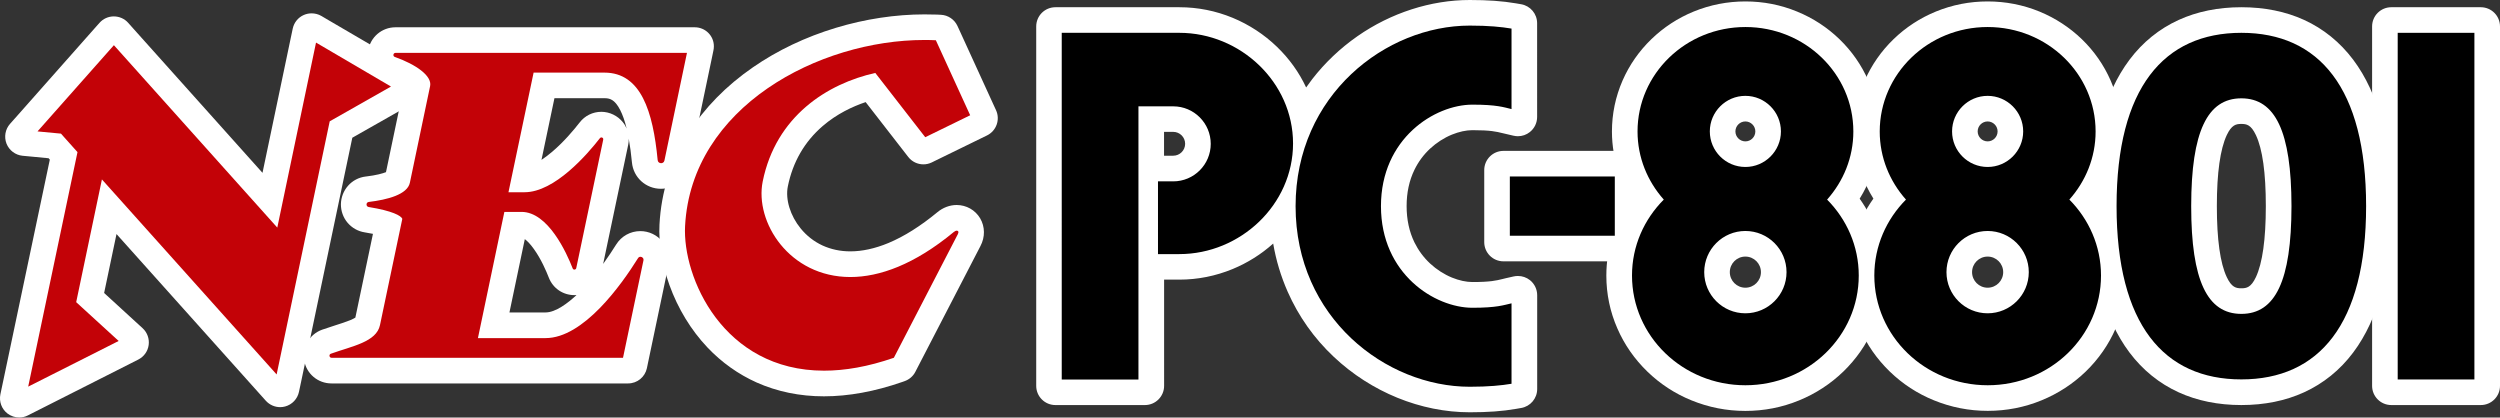 <?xml version="1.0" encoding="utf-8"?>
<!-- Generator: Adobe Illustrator 26.3.1, SVG Export Plug-In . SVG Version: 6.00 Build 0)  -->
<svg version="1.1" id="Layer_1" xmlns="http://www.w3.org/2000/svg" xmlns:xlink="http://www.w3.org/1999/xlink" x="0px" y="0px"
	 viewBox="0 0 3839 641.2" style="enable-background:new 0 0 3839 641.2;" xml:space="preserve">
<rect x="0" y="0" width="3839" height="641.2" fill="#333333" stroke="none"/>
<style type="text/css">
	.st0{fill:#FFFFFF;}
	.st1{fill:#C30207;}
</style>
<g>
	<g>
		<g>
			<path class="st0" d="M2308.8,386.6c-8.2,0-14.8-6.6-14.8-14.8V261.2c0-8.2,6.6-14.8,14.8-14.8h180.7c8.2,0,14.8,6.6,14.8,14.8
				v110.6c0,8.2-6.6,14.8-14.8,14.8H2308.8z"/>
			<path class="st0" d="M2489.5,261.2v9.8v91v9.8h-9.8h-161.2h-9.8V362v-91v-9.8h9.8h161.2H2489.5 M2489.5,231.7h-9.8h-161.2h-9.8
				c-16.3,0-29.5,13.2-29.5,29.5v9.8v91v9.8c0,16.3,13.2,29.5,29.5,29.5h9.8h161.2h9.8c16.3,0,29.5-13.2,29.5-29.5V362v-91v-9.8
				C2519,244.9,2505.8,231.7,2489.5,231.7L2489.5,231.7z"/>
		</g>
		<g>
			<path class="st0" d="M3052.3,616.1c-26.7,0-52.7-5.1-77.1-15.1c-23.6-9.7-44.9-23.5-63.1-41.2c-18.3-17.7-32.7-38.4-42.7-61.4
				c-10.4-23.9-15.7-49.3-15.7-75.4c0-42.7,14.6-83.9,41.2-117.6c-21.3-30.5-32.9-66.9-32.9-103.7c0-25,5.1-49.4,15.1-72.2
				c9.6-22,23.4-41.8,40.9-58.8c17.5-16.9,37.8-30.2,60.4-39.5c23.4-9.6,48.2-14.4,73.8-14.4c25.6,0,50.4,4.9,73.8,14.4
				c22.6,9.3,43,22.5,60.5,39.5c17.5,17,31.3,36.7,40.9,58.8c10,22.9,15.1,47.2,15.1,72.2c0,36.8-11.6,73.2-32.9,103.7
				c26.7,33.6,41.2,74.9,41.2,117.6c0,26.2-5.3,51.6-15.7,75.4c-10,23-24.4,43.7-42.7,61.4c-18.2,17.7-39.4,31.5-63.1,41.2
				C3105,611.1,3079,616.1,3052.3,616.1z M3052.2,379.2c-21.3,0-38.7,17.3-38.7,38.7c0,21.3,17.3,38.7,38.7,38.7
				c21.3,0,38.7-17.3,38.7-38.7C3090.9,396.6,3073.5,379.2,3052.2,379.2z M3052.2,171.8c-16.6,0-30,13.5-30,30c0,16.6,13.5,30,30,30
				c16.6,0,30-13.5,30-30C3082.3,185.3,3068.8,171.8,3052.2,171.8z"/>
			<path class="st0" d="M3052.2,31.7c23.7,0,46.6,4.5,68.2,13.3c20.9,8.6,39.7,20.8,55.8,36.4c16.1,15.6,28.8,33.8,37.7,54.1
				c9.2,21,13.8,43.3,13.8,66.3c0,37.8-13.1,74.4-37,104.2c29.3,32.5,45.3,73.7,45.3,117c0,24.1-4.9,47.5-14.5,69.5
				c-9.3,21.2-22.5,40.3-39.4,56.7c-16.9,16.3-36.5,29.2-58.4,38.1c-22.6,9.3-46.7,14-71.5,14c-24.8,0-48.8-4.7-71.5-14
				c-21.9-9-41.5-21.8-58.4-38.1c-16.9-16.4-30.2-35.4-39.5-56.7c-9.6-22-14.5-45.4-14.5-69.5c0-43.3,16-84.5,45.3-117
				c-23.9-29.8-37-66.5-37-104.2c0-23,4.7-45.3,13.8-66.3c8.9-20.3,21.5-38.5,37.7-54.1c16.1-15.6,34.9-27.8,55.8-36.4
				C3005.6,36.2,3028.6,31.7,3052.2,31.7 M3052.2,246.7c24.7,0,44.8-20.1,44.8-44.8c0-24.7-20.1-44.8-44.8-44.8
				c-24.7,0-44.8,20.1-44.8,44.8C3007.4,226.6,3027.5,246.7,3052.2,246.7 M3052.2,471.3c29.5,0,53.4-24,53.4-53.4
				s-24-53.4-53.4-53.4c-29.5,0-53.4,24-53.4,53.4S3022.8,471.3,3052.2,471.3 M3052.2,2.2c-27.5,0-54.2,5.2-79.4,15.5
				c-24.4,10-46.3,24.3-65.1,42.5c-18.9,18.3-33.8,39.7-44.2,63.5c-10.8,24.8-16.3,51.1-16.3,78.2c0,22.1,3.8,44,11.2,65
				c4.7,13.4,10.9,26.1,18.4,38.1c-24.6,34.5-37.9,75.7-37.9,118.1c0,28.2,5.7,55.6,17,81.3c10.8,24.8,26.3,47,46,66.1
				c19.6,19,42.4,33.9,67.8,44.2c26.2,10.7,54,16.2,82.7,16.2s56.5-5.4,82.7-16.2c25.4-10.4,48.2-25.3,67.8-44.2
				c19.7-19.1,35.1-41.3,45.9-66.1c11.2-25.8,16.9-53.1,16.9-81.3c0-42.4-13.3-83.6-37.9-118.1c7.5-12,13.6-24.8,18.4-38.1
				c7.4-21,11.2-42.8,11.2-65c0-27.1-5.5-53.4-16.3-78.2c-10.4-23.8-25.3-45.2-44.2-63.5C3178,42,3156,27.7,3131.7,17.7
				C3106.5,7.4,3079.7,2.2,3052.2,2.2L3052.2,2.2z M3052.2,217.1c-8.4,0-15.3-6.9-15.3-15.3c0-8.4,6.9-15.3,15.3-15.3
				s15.3,6.9,15.3,15.3C3067.5,210.3,3060.6,217.1,3052.2,217.1L3052.2,217.1z M3052.2,441.8c-13.2,0-23.9-10.7-23.9-23.9
				c0-13.2,10.7-23.9,23.9-23.9c13.2,0,23.9,10.7,23.9,23.9C3076.1,431.1,3065.4,441.8,3052.2,441.8L3052.2,441.8z"/>
		</g>
		<g>
			<path class="st0" d="M2680.2,616.1c-26.7,0-52.7-5.1-77.1-15.1c-23.6-9.7-44.9-23.5-63.1-41.2c-18.3-17.7-32.7-38.4-42.7-61.4
				c-10.4-23.9-15.7-49.3-15.7-75.4c0-42.6,14.6-84,41.4-117.6c-21.3-30.5-32.9-66.9-32.9-103.6c0-25,5.1-49.4,15.1-72.2
				c9.6-22,23.4-41.8,40.9-58.8c17.5-16.9,37.8-30.2,60.4-39.5c23.4-9.6,48.2-14.4,73.8-14.4c25.6,0,50.4,4.9,73.8,14.4
				c22.6,9.3,43,22.5,60.4,39.5c17.5,17,31.3,36.7,40.9,58.8c10,22.9,15.1,47.2,15.1,72.2c0,36.8-11.6,73.2-32.9,103.7
				c26.7,33.6,41.2,74.9,41.2,117.6c0,26.2-5.3,51.5-15.7,75.4c-10.1,23-24.4,43.7-42.7,61.4c-18.2,17.7-39.5,31.5-63.1,41.2
				C2732.8,611.1,2706.9,616.1,2680.2,616.1z M2680.2,379.2c-21.3,0-38.7,17.3-38.7,38.7c0,21.3,17.3,38.7,38.7,38.7
				c21.3,0,38.7-17.3,38.7-38.7C2718.9,396.6,2701.5,379.2,2680.2,379.2z M2680.2,171.8c-16.6,0-30,13.5-30,30c0,16.6,13.5,30,30,30
				c16.6,0,30-13.5,30-30C2710.2,185.3,2696.8,171.8,2680.2,171.8z"/>
			<path class="st0" d="M2680.3,31.7c23.6,0,46.6,4.5,68.2,13.3c20.9,8.6,39.6,20.8,55.8,36.4c16.1,15.6,28.8,33.8,37.7,54.1
				c9.2,21,13.8,43.3,13.8,66.3c0,37.8-13.1,74.4-37,104.2c29.3,32.5,45.3,73.7,45.3,117c0,24.1-4.9,47.5-14.5,69.5
				c-9.3,21.2-22.6,40.3-39.5,56.7c-16.9,16.3-36.5,29.2-58.4,38.1c-22.6,9.3-46.7,14-71.4,14c-24.8,0-48.8-4.7-71.5-14
				c-21.9-9-41.5-21.8-58.4-38.1c-16.9-16.4-30.2-35.4-39.5-56.7c-9.6-22-14.5-45.4-14.5-69.5c0-43.3,16.1-84.5,45.5-117
				c-23.9-29.8-37-66.5-37-104.2c0-23,4.7-45.3,13.8-66.3c8.9-20.3,21.5-38.5,37.7-54.1c16.1-15.6,34.9-27.8,55.8-36.4
				C2633.7,36.2,2656.7,31.7,2680.3,31.7 M2680.2,246.7c24.7,0,44.8-20.1,44.8-44.8c0-24.7-20.1-44.8-44.8-44.8
				c-24.7,0-44.8,20.1-44.8,44.8C2635.4,226.6,2655.5,246.7,2680.2,246.7 M2680.2,471.3c29.5,0,53.4-24,53.4-53.4
				s-24-53.4-53.4-53.4c-29.5,0-53.4,24-53.4,53.4S2650.7,471.3,2680.2,471.3 M2680.3,2.2c-27.5,0-54.2,5.2-79.4,15.5
				c-24.4,10-46.3,24.3-65.1,42.5c-18.9,18.3-33.8,39.7-44.2,63.5c-10.8,24.8-16.3,51.1-16.3,78.2c0,22.1,3.8,44,11.2,65
				c4.7,13.3,10.9,26.1,18.3,38.1c-24.7,34.6-38.1,75.7-38.1,118.2c0,28.2,5.7,55.6,17,81.3c10.8,24.8,26.3,47,46,66.1
				c19.6,19,42.4,33.9,67.8,44.2c26.2,10.7,54,16.2,82.7,16.2c28.6,0,56.4-5.4,82.6-16.2c25.4-10.4,48.2-25.3,67.8-44.2
				c19.7-19.1,35.2-41.3,46-66.1c11.3-25.8,17-53.1,17-81.3c0-42.4-13.3-83.6-37.9-118.1c7.5-12,13.6-24.8,18.4-38.1
				c7.4-21,11.2-42.8,11.2-65c0-27.1-5.5-53.4-16.3-78.2c-10.4-23.8-25.3-45.2-44.2-63.5c-18.8-18.2-40.7-32.5-65.1-42.5
				C2734.5,7.4,2707.8,2.2,2680.3,2.2L2680.3,2.2z M2680.2,217.1c-8.4,0-15.3-6.9-15.3-15.3c0-8.4,6.9-15.3,15.3-15.3
				s15.3,6.9,15.3,15.3C2695.5,210.3,2688.6,217.1,2680.2,217.1L2680.2,217.1z M2680.2,441.8c-13.2,0-23.9-10.7-23.9-23.9
				c0-13.2,10.7-23.9,23.9-23.9s23.9,10.7,23.9,23.9C2704.1,431.1,2693.4,441.8,2680.2,441.8L2680.2,441.8z"/>
		</g>
		<g>
			<path class="st0" d="M3441.8,607.2c-33.4,0-63.8-6.1-90.3-18.3c-27.5-12.6-50.9-31.5-69.7-56.5c-37.3-49.4-56.2-122.1-56.2-216
				c0-93.9,18.9-166.5,56.2-216c18.8-24.9,42.2-43.9,69.7-56.5c26.5-12.1,56.9-18.3,90.3-18.3c33.4,0,63.8,6.1,90.3,18.3
				c27.5,12.6,50.9,31.5,69.7,56.5c37.3,49.4,56.2,122.1,56.2,216c0,93.9-18.9,166.6-56.2,216c-18.8,24.9-42.2,43.9-69.7,56.5
				C3505.5,601.1,3475.2,607.2,3441.8,607.2z M3441.8,175.6c-16.9,0-27.2,7.4-35.8,25.6c-11.2,23.7-16.6,61.3-16.6,115v0.6
				c0,53.7,5.5,91.3,16.6,115c8.6,18.2,19,25.7,35.8,25.7c16.9,0,27.2-7.4,35.8-25.6c11.2-23.7,16.6-61.3,16.6-115v-0.6
				c0-53.7-5.5-91.3-16.6-115C3469,183.1,3458.6,175.6,3441.8,175.6z"/>
			<path class="st0" d="M3441.8,40.6c31.3,0,59.6,5.7,84.2,16.9c25.2,11.5,46.7,29,64,51.9c35.3,46.8,53.2,116.5,53.2,207.1
				c0,90.6-17.9,160.3-53.2,207.1c-17.3,22.9-38.8,40.4-64,51.9c-24.6,11.2-52.9,16.9-84.2,16.9s-59.6-5.7-84.2-16.9
				c-25.2-11.5-46.7-29-64-51.9c-35.3-46.8-53.2-116.5-53.2-207.1c0-90.6,17.9-160.2,53.2-207.1c17.3-22.9,38.8-40.4,64-51.9
				C3382.2,46.3,3410.5,40.6,3441.8,40.6 M3441.8,472.2c22.6,0,38.2-10.8,49.2-34.1c12.1-25.7,18-65.4,18-121.3v-0.3v-0.3
				c0-55.9-6-95.5-18.1-121.2c-11-23.3-26.6-34.1-49.2-34.1c-22.6,0-38.2,10.8-49.2,34.1c-12.1,25.7-18,65.4-18,121.3v0.3v0.3
				c0,55.9,6,95.5,18.1,121.2C3403.5,461.4,3419.2,472.2,3441.8,472.2 M3441.8,11.1c-35.5,0-68,6.6-96.4,19.6
				c-29.7,13.6-55.1,34.1-75.3,61c-39.2,52.1-59.1,127.7-59.1,224.8c0,97.2,19.9,172.8,59.1,224.9c20.3,26.9,45.6,47.4,75.3,61
				c28.4,13,60.9,19.6,96.4,19.6s68-6.6,96.4-19.6c29.7-13.6,55.1-34.1,75.3-61c39.2-52.1,59.1-127.7,59.1-224.9
				s-19.9-172.8-59.1-224.9c-20.3-26.9-45.6-47.4-75.3-61C3509.7,17.6,3477.3,11.1,3441.8,11.1L3441.8,11.1z M3441.8,442.7
				c-8.1,0-14.9-1.3-22.4-17.2c-10.1-21.4-15.2-58-15.2-108.7v-0.3v-0.3c0-50.7,5.2-87.3,15.2-108.7c7.5-15.9,14.3-17.2,22.4-17.2
				c8.1,0,14.9,1.3,22.4,17.2c10.1,21.4,15.2,58,15.2,108.7v0.3v0.3c0,50.7-5.2,87.3-15.2,108.7
				C3456.7,441.4,3449.9,442.7,3441.8,442.7L3441.8,442.7z"/>
		</g>
		<g>
			<path class="st0" d="M2257,618.3c-134.1,0-278.3-105.1-291.1-276.8c-4.8,5.8-9.9,11.3-15.4,16.6c-18.4,17.7-39.7,31.6-63.3,41.4
				c-24.4,10.1-50.1,15.2-76.3,15.2h-38.2v177.8c0,8.2-6.6,14.8-14.8,14.8h-137.4c-8.2,0-14.8-6.6-14.8-14.8V40.6
				c0-8.2,6.6-14.8,14.8-14.8H1811c26.2,0,51.9,5.1,76.3,15.2c23.6,9.8,44.9,23.7,63.3,41.4c18.6,17.9,33.2,38.6,43.4,61.7
				c3.4,7.6,6.2,15.3,8.6,23.2c21.8-39.4,52.5-73.3,90.4-99.6c49.1-34.1,107.4-52.9,164.1-52.9c26.8,0,48.5,1.6,68.2,4.9l8.1,1.4
				c7.1,1.2,12.3,7.4,12.3,14.6v144.2c0,4.5-2.1,8.8-5.6,11.6c-2.6,2.1-5.9,3.2-9.2,3.2c-1.1,0-2.3-0.1-3.4-0.4l-12-2.8
				c-1.6-0.4-3.3-0.8-4.8-1.2c-9.3-2.4-19.8-5-49.6-5c-11.6,0-24.4,2.7-37,7.9c-13.8,5.6-27,14.1-38.1,24.4
				c-18.6,17.3-40.7,48.5-40.7,99c0,50.5,22.2,81.7,40.7,99.1c11.1,10.3,24.3,18.8,38.1,24.5c12.6,5.2,25.4,7.9,37,7.9
				c29.3,0,39.4-2.5,49.1-4.9c1.8-0.4,3.6-0.9,5.5-1.3l12-2.7c1.1-0.2,2.2-0.4,3.3-0.4c3.3,0,6.6,1.1,9.2,3.2
				c3.5,2.8,5.6,7.1,5.6,11.5v144c0,7.2-5.2,13.3-12.3,14.6l-8.1,1.4C2305.5,616.7,2283.8,618.3,2257,618.3z M1801.6,253.9
				c18.2,0,33.1-14.8,33.1-33.1s-14.8-33.1-33.1-33.1h-28.9v66.2H1801.6z"/>
			<path class="st0" d="M2257,29.5c25.9,0,46.8,1.5,65.7,4.7l8.1,1.4v8.3v123.6v12.4l-12-2.8c-1.6-0.4-3.2-0.8-4.7-1.2
				c-10.1-2.5-21.5-5.4-53.1-5.4c-13.5,0-28.2,3.1-42.6,9c-15.5,6.3-30.2,15.8-42.6,27.3c-20.7,19.3-45.4,54-45.4,109.8
				c0,55.8,24.7,90.6,45.4,109.9c12.4,11.5,27.1,21,42.6,27.3c14.4,5.9,29.1,9,42.6,9c31.1,0,42.6-2.8,52.7-5.3
				c1.7-0.4,3.4-0.9,5.2-1.3l12-2.7v12.3v123.5v8.3l-8.1,1.4c-18.9,3.2-39.8,4.7-65.7,4.7c-133.4,0-277.3-109.7-277.3-287
				c0-9.3,0.4-18.4,1.2-27.3c-0.2,0.4-0.3,0.7-0.5,1.1c-9.5,21.3-23,40.5-40.2,57.1c-17.1,16.4-36.8,29.3-58.7,38.4
				c-22.6,9.3-46.4,14.1-70.6,14.1h-32.7h-9.8v-9.8V278.5v-9.8h9.8h23.4c26.4,0,47.8-21.5,47.8-47.8S1828,173,1801.6,173H1758v409.7
				v9.8h-9.8h-117.8h-9.8v-9.8V50.4v-9.8h9.8h117.8h62.8c24.3,0,48,4.7,70.6,14.1c21.9,9.1,41.6,22,58.7,38.4
				c17.2,16.5,30.7,35.7,40.2,57.1c9.8,22.1,14.9,45.6,14.9,69.7C2036.1,100.2,2150,29.5,2257,29.5 M2257,0
				c-59.7,0-121,19.7-172.5,55.6c-26.5,18.5-49.9,40.7-69.5,66c-3.2,4.2-6.3,8.4-9.3,12.7c-10.9-23.3-26-44.3-44.9-62.5
				c-19.7-19-42.6-33.9-67.8-44.4c-26.2-10.8-53.7-16.3-81.9-16.3h-62.8h-117.8h-9.8c-16.3,0-29.5,13.2-29.5,29.5v9.8v532.3v9.8
				c0,16.3,13.2,29.5,29.5,29.5h9.8h117.8h9.8c16.3,0,29.5-13.2,29.5-29.5v-9.8V429.4h23.4c28.2,0,55.7-5.5,81.9-16.3
				c22.9-9.5,43.8-22.6,62.2-39.1c4.4,25.8,11.9,50.5,22.3,74.1c16.7,37.8,40.5,71.4,70.8,99.9c57.4,54.1,133.5,85.1,208.9,85.1
				c27.6,0,50.1-1.6,70.7-5.2l8.1-1.4c14.2-2.4,24.6-14.7,24.6-29.1v-8.3V465.6v-12.3c0-9-4.1-17.5-11.1-23.1
				c-5.3-4.2-11.8-6.4-18.4-6.4c-2.2,0-4.4,0.2-6.6,0.7l-12,2.7c-2,0.5-4,1-5.7,1.4c-8.9,2.2-18.1,4.5-45.6,4.5
				c-9.7,0-20.5-2.4-31.4-6.8c-12.2-5-23.8-12.5-33.6-21.6c-10-9.3-18.1-20.3-24.1-32.5c-8-16.4-12-35.1-12-55.7
				c0-20.6,4-39.3,12-55.7c5.9-12.2,14-23.2,24-32.5c9.8-9.1,21.4-16.6,33.6-21.6c10.9-4.4,21.8-6.8,31.4-6.8
				c27.9,0,37.1,2.3,45.9,4.5l0.1,0c1.5,0.4,3.3,0.8,5.1,1.2l12,2.8c2.2,0.5,4.5,0.8,6.8,0.8c6.6,0,13.1-2.2,18.3-6.4
				c7.1-5.6,11.2-14.1,11.2-23.2v-12.4V43.9v-8.3c0-14.4-10.4-26.7-24.6-29.1l-8.1-1.4C2307.1,1.6,2284.7,0,2257,0L2257,0z
				 M1787.5,202.5h14.1c10.1,0,18.3,8.2,18.3,18.3s-8.2,18.3-18.3,18.3h-14.1V202.5L1787.5,202.5z"/>
		</g>
		<g>
			<path class="st0" d="M3672.1,607.2c-8.2,0-14.8-6.6-14.8-14.8V40.6c0-8.2,6.6-14.8,14.8-14.8h137.4c8.2,0,14.8,6.6,14.8,14.8
				v551.9c0,8.2-6.6,14.8-14.8,14.8H3672.1z"/>
			<path class="st0" d="M3809.5,40.6v9.8v532.3v9.8h-9.8h-117.8h-9.8v-9.8V50.4v-9.8h9.8h117.8H3809.5 M3809.5,11.1h-9.8h-117.8
				h-9.8c-16.3,0-29.5,13.2-29.5,29.5v9.8v532.3v9.8c0,16.3,13.2,29.5,29.5,29.5h9.8h117.8h9.8c16.3,0,29.5-13.2,29.5-29.5v-9.8
				V50.4v-9.8C3839,24.3,3825.8,11.1,3809.5,11.1L3809.5,11.1z"/>
		</g>
		<g>
			<path class="st0" d="M29.5,626.4c-3.2,0-6.4-1-9-3.1c-4.5-3.5-6.6-9.2-5.5-14.8l77.4-367.8l-10.7-12l-45.6-4.3
				c-5.5-0.5-10.3-4.1-12.3-9.3c-2-5.2-1-11,2.7-15.2L163.8,44.9c2.8-3.2,6.8-5,11-5c0,0,0,0,0,0c4.2,0,8.2,1.8,11,4.9L411.7,297
				L464,47c1-4.7,4.1-8.6,8.5-10.5c1.9-0.8,3.9-1.3,6-1.3c2.6,0,5.2,0.7,7.5,2l141.4,83c4.6,2.7,7.3,7.6,7.3,12.8
				c0,5.3-2.9,10.1-7.5,12.7L528,202.2l-83.2,396.7c-1.1,5.4-5.3,9.8-10.6,11.2c-1.3,0.3-2.5,0.5-3.8,0.5c-4.1,0-8.2-1.7-11-4.9
				L170.6,328l-26.7,127.3l65.3,59.7c3.6,3.3,5.3,8.1,4.7,12.9c-0.7,4.8-3.6,9-8,11.2L36.2,624.8C34.1,625.9,31.8,626.4,29.5,626.4z
				"/>
			<path class="st0" d="M478.5,50l11.7,6.9l115.1,67.5l14.6,8.6l-14.7,8.4l-90.3,51.2l-80.6,384.3l-4,18.9l-12.9-14.4l-255.3-285
				l-34.4,164.1l61,55.8l10.5,9.6l-12.6,6.4L47.7,602.5l-18.2,9.2l4.2-19.9l74.7-355.2l-19.6-21.8l-32.2-3.1l-19.2-1.8l12.8-14.4
				L167.6,62.9l7.3-8.2l7.3,8.2l238,265.7l55.5-265.2L478.5,50 M478.5,20.5c-4.1,0-8.1,0.8-12,2.5c-8.7,3.8-15,11.6-17,21l-2.8,13.3
				l-43.6,208.1l-199-222.2l-7.3-8.2c-5.6-6.3-13.6-9.8-22-9.8c0,0-0.1,0-0.1,0c-8.4,0-16.4,3.6-22,10l-7.3,8.2L28.2,175.8
				l-12.8,14.4C8,198.5,6,210.3,10,220.6c4.1,10.3,13.6,17.5,24.7,18.6l19.2,1.8l20.7,2l1.9,2.1L4.8,585.6l-4.2,19.9
				c-2.3,11.1,1.9,22.6,10.9,29.5c5.3,4,11.6,6.1,18,6.1c4.5,0,9.1-1,13.3-3.2l18.2-9.2l138.8-70.2l12.6-6.4
				c8.7-4.4,14.6-12.7,15.9-22.3c1.3-9.6-2.2-19.3-9.3-25.8l-10.5-9.6l-48.6-44.5l19-90.5l216.4,241.6l12.9,14.4
				c5.7,6.3,13.7,9.8,22,9.8c2.5,0,5.1-0.3,7.6-1c10.8-2.9,19-11.6,21.3-22.5l4-18.9l77.9-371.3l78.7-44.7l14.7-8.4
				c9.2-5.2,14.9-14.9,15-25.5c0.1-10.6-5.5-20.3-14.6-25.7l-14.6-8.6L505.2,31.4l-11.7-6.9C488.8,21.8,483.7,20.5,478.5,20.5
				L478.5,20.5z"/>
		</g>
		<g>
			<path class="st0" d="M509.1,574c-13.5,0-25-9.7-27.3-23.1c-2.3-13.3,5.3-26.2,17.9-30.8c6.6-2.4,13.3-4.5,19.7-6.6
				c11.6-3.7,22.5-7.2,30.5-11.3c5.6-2.9,9.1-5.9,9.6-8.1l30.6-145.9c-5.8-1.8-14.6-4-27.8-6.1c-14.1-2.2-24.2-14.2-24-28.5
				c0.2-14.4,10.6-26.1,24.9-27.9c0,0,0.1,0,0.2,0c14.7-1.8,26.4-4.3,34.7-7.6c4.3-1.7,6.7-3.2,7.7-4.1l29.9-142.8
				c-3.7-3.9-14.6-12.5-37.6-20.6c-12.7-4.4-20.3-17.3-18.1-30.6c2.2-13.5,13.8-23.2,27.4-23.2h459.6c4.4,0,8.7,2,11.5,5.5
				c2.8,3.5,3.9,8,3,12.3c0,0-37.1,177.2-37.2,177.3c-3,13.8-15,23.4-29.1,23.4c-15.5,0-28.3-11.6-29.8-27
				c-3.8-39.4-10.3-67.5-19.9-86.1c-11.8-22.9-25.5-26-37.4-26h-88.7l-28.1,134.1c12.9-2.1,28.9-11,46.5-26
				c18.4-15.7,34.1-34.2,44.1-47c5.2-6.7,13.1-10.6,21.7-10.6c8.3,0,16.3,3.9,21.5,10.3c5.1,6.4,7.1,14.8,5.3,22.9l-41.4,197.1
				c-2.7,12.8-13.8,21.7-26.9,21.7c-11.4,0-21.5-6.9-25.5-17.5c-4-10.4-12.6-30.2-24.6-47c-11.1-15.5-22.1-24.1-31-24.1h-6.5
				l-30.3,144.7h73.6c18.2,0,40.9-13.3,65.6-38.4c23.3-23.8,43.1-52.7,55.6-72.7c5.3-8.6,14.5-13.7,24.6-13.7
				c8.7,0,17.1,4,22.6,10.7c5.5,6.7,7.7,15.5,6,24.1c0,0-33.1,157.7-33.1,157.7c-1.4,6.8-7.5,11.7-14.5,11.7H509.1z"/>
			<path class="st0" d="M1066.9,71.4L1066.9,71.4 M1066.9,71.4l-2.5,11.8l-34.6,165.3l0,0l0,0c-1.5,7-7.6,11.9-14.7,11.9
				c-8,0-14.3-5.7-15.1-13.7c-4-41.3-11-71.2-21.4-91.5c-11.9-23.2-28-34-50.5-34H827.4l-34.4,164.1h12.6c17.6,0,38.4-10.1,61.8-30
				c19.4-16.5,35.8-35.8,46.2-49.2c2.4-3.1,6.1-5,10-5c3.8,0,7.6,1.8,10,4.8c2.4,3,3.3,6.8,2.4,10.6l-41.4,197.2
				c-1.3,5.9-6.4,10-12.4,10c-5.3,0-9.9-3.2-11.7-8.1c-4.3-11-13.4-32.2-26.4-50.3c-14.4-20.1-28.8-30.2-43-30.2h-0.2h-18.3
				L746,509.4h91.8c22.6,0,48.2-14.4,76.1-42.9c24.3-24.7,44.7-54.6,57.6-75.2c2.6-4.2,7.1-6.8,12.1-6.8c4.3,0,8.5,2,11.2,5.3
				c2.7,3.3,3.8,7.6,2.9,11.9l0,0.1l0,0.1l-31.4,149.6l-1.6,7.8h-7.9h-1.6h-70.6H727.6H611.3H573h-63.9c-6.3,0-11.7-4.5-12.8-10.8
				c-1.1-6.2,2.4-12.2,8.4-14.4c6.4-2.3,12.9-4.4,19.2-6.4c24.1-7.7,46.8-14.9,50.1-30.4l33.2-158c-4.1-2.4-15.3-7.3-42.4-11.6
				c-6.8-1.1-11.7-6.8-11.6-13.8c0.1-6.9,5.1-12.6,12-13.4l0,0l0,0c16-1.9,28.8-4.8,38.3-8.6c6.8-2.7,15.1-7.2,16.4-13.2l31.1-148.5
				c1.3-6.4-14.6-21.6-48-33.5c-6-2.1-9.5-8.1-8.5-14.3c1.1-6.3,6.4-10.9,12.8-10.9h63.9h3.3h343.6h36.7H1066.9 M1066.9,41.9
				L1066.9,41.9h-12.1h-36.7H674.5h-3.3h-63.9c-20.9,0-38.5,15-41.9,35.6c-3.4,20.4,8.3,40.1,27.8,47c12.6,4.5,21.1,9.1,26.2,12.5
				l-26.7,127.4c0,0-0.1,0-0.1,0c-4.9,1.9-14.3,4.7-31,6.7c-0.1,0-0.2,0-0.3,0c0,0,0,0,0,0c-10.4,1.3-19.9,6.3-26.8,14.1
				c-6.9,7.8-10.8,17.8-11,28.3c-0.1,10.4,3.5,20.6,10.2,28.5c6.7,7.9,16,13.2,26.3,14.8c4.9,0.8,9.1,1.6,12.7,2.3l-27,128.6
				c-1.3,0.9-3.8,2.2-8,4c-6.5,2.7-14.5,5.2-22.9,7.9c-6.5,2.1-13.3,4.3-20.2,6.7l0,0c-19.4,7-31,26.8-27.5,47.2
				c3.5,20.5,21.1,35.3,41.9,35.3H573h38.4h116.2h156.8h70.6h1.6h7.9c14,0,26-9.8,28.9-23.5l1.6-7.8l31.4-149.6c0,0,0-0.1,0-0.1
				l0-0.1c0,0,0-0.1,0-0.1l0-0.1c0-0.1,0-0.1,0-0.2c2.5-13-0.8-26.2-9.1-36.3c-8.4-10.2-20.8-16.1-34-16.1
				c-15.2,0-29.1,7.7-37.2,20.7c-5.4,8.6-12.1,18.9-19.9,29.7l38.4-182.7c0.7-3.2,1-6.4,0.9-9.6c2,10.8,3.6,23,4.9,36.5
				c2.2,23,21.3,40.4,44.5,40.4c10.2,0,20.1-3.5,28-9.9c7.9-6.3,13.4-15.3,15.5-25.2c0-0.1,0.1-0.3,0.1-0.4l34.6-165.2l2.3-11.1
				c0.5-2.2,0.8-4.4,0.8-6.8C1096.4,55.1,1083.2,41.9,1066.9,41.9L1066.9,41.9z M1066.9,101L1066.9,101L1066.9,101L1066.9,101z
				 M851.4,150.8H928c7.9,0,15.7,1.4,24.3,18c3.8,7.4,7.2,17,10,28.6c-1.5-3.5-3.4-6.8-5.9-9.8c-7.9-9.9-20.3-15.9-33-15.9
				c-13.1,0-25.3,6-33.3,16.4c-9.5,12.2-24.5,29.9-42,44.8c-6.2,5.3-11.8,9.4-16.6,12.6L851.4,150.8L851.4,150.8z M782.3,479.8
				l23.6-112.6c3.2,2.4,8,6.8,14,15.3c11.1,15.4,19,34,22.8,43.7c6.3,16.4,21.7,27,39.3,27c1.1,0,2.2,0,3.3-0.1
				c-13.1,12.2-32,26.7-47.6,26.7H782.3L782.3,479.8z"/>
		</g>
		<g>
			<path class="st0" d="M1265.5,593.8c-35,0-67.7-6.7-97.3-19.9c-26.6-11.8-50.5-28.9-71-50.5c-51.7-54.5-72.2-128.5-69.7-177.6
				c2.5-47.9,16.8-92.8,42.5-133.6c23.2-36.8,55.1-69.4,94.8-96.7c36.6-25.2,78-44.9,123.3-58.6c43.2-13.1,88.6-20,131.5-20
				c6.3,0,12.6,0.1,18.8,0.4l6,0.3c5.5,0.3,10.4,3.6,12.7,8.6l59.2,129.3c3.3,7.3,0.3,15.9-7,19.4l-84.7,41.3
				c-2.1,1-4.3,1.5-6.5,1.5c-4.4,0-8.8-2-11.7-5.7l-71.7-92.3c-23.3,6.8-53.8,19.4-80.9,42.7c-30.6,26.2-50.2,60.3-58.4,101.1
				c-4.9,24.3,3.9,53.7,22.8,76.7c21.5,26.2,52.6,40.6,87.8,40.6c20.2,0,41.8-4.7,64.1-14c25.6-10.6,52.1-27.3,78.9-49.5
				c6-5,13.2-7.8,20.4-7.8c9.7,0,18.5,4.9,23.3,13.1c5,8.4,5,19,0,28.4l-99.9,193c-1.7,3.4-4.7,5.9-8.3,7.2l-3.7,1.3
				C1340.2,586.7,1301.5,593.8,1265.5,593.8z"/>
			<path class="st0" d="M1419.5,51.6c6.1,0,12.1,0.1,18.1,0.4l6,0.3l2.5,5.4l52.7,115.2l4,8.7l-8.6,4.2l-69,33.7l-7.1,3.5l-4.9-6.3
				l-72.9-93.8c-26.9,6.7-63.7,20.4-96.1,48.3c-33.1,28.4-54.4,65.2-63.3,109.4c-5.7,28.5,4.2,62.6,25.8,89
				c24.3,29.7,59.5,46,99.2,46c22.2,0,45.7-5.1,69.8-15.1c26.9-11.2,54.8-28.6,82.7-51.8c3.3-2.8,7.2-4.3,10.9-4.3
				c4.5,0,8.4,2.2,10.6,5.9c2.4,4,2.3,9.1-0.3,14l-98.2,189.7l-1.8,3.5l-3.7,1.3c-38.9,13.5-76.1,20.4-110.4,20.4
				c-32.9,0-63.6-6.3-91.2-18.6c-24.8-11.1-47.1-26.9-66.3-47.2c-48.7-51.3-68-120.7-65.6-166.7c2.4-45.3,16-87.9,40.2-126.5
				c22.1-35.1,52.6-66.2,90.6-92.5c35.3-24.3,75.4-43.4,119.2-56.6C1334.1,58.3,1378.1,51.6,1419.5,51.6 M1419.5,22.1
				C1419.5,22.1,1419.5,22.1,1419.5,22.1c-44.3,0-91.2,7.1-135.8,20.6c-46.7,14.1-89.6,34.5-127.4,60.6
				c-41.3,28.5-74.6,62.5-98.9,101c-27,42.9-42.1,90.2-44.7,140.6c-1.5,28.3,4,61.3,15.3,92.9c13,36,33.1,69.1,58.3,95.7
				c21.9,23.1,47.4,41.2,75.7,53.9c31.5,14,66.2,21.2,103.3,21.2c37.7,0,78.1-7.4,120.1-22l3.7-1.3c7.1-2.5,13.1-7.6,16.5-14.3
				l1.8-3.5l98.1-189.5c7.4-13.9,7.2-29.9-0.4-42.8c-7.6-12.7-21-20.3-36-20.4c-10.6,0-21.2,4-29.8,11.2
				c-25.7,21.2-50.9,37.1-75.1,47.2c-20.5,8.5-40.2,12.8-58.4,12.8c-15.4,0-29.8-3.1-42.9-9.1c-12.9-6-24.2-14.8-33.4-26.1
				c-15.9-19.4-23.7-44.7-19.7-64.5c7.6-37.5,25.6-68.7,53.6-92.8c21.6-18.6,45.7-29.9,65.9-36.7l60.5,77.9l4.9,6.3
				c5.7,7.4,14.4,11.4,23.3,11.4c4.4,0,8.8-1,12.9-3l7.1-3.5l69-33.7l8.6-4.2c14.4-7,20.6-24.3,13.9-38.8l-4-8.7l-52.7-115.2
				l-2.5-5.4c-4.6-10-14.4-16.7-25.5-17.2l-6-0.3C1432.6,22.2,1426.1,22.1,1419.5,22.1L1419.5,22.1L1419.5,22.1z"/>
		</g>
	</g>
	<g>
		<g>
			<g>
				<rect x="2313.7" y="266.1" width="170.9" height="100.8"/>
				<path class="st0" d="M2479.7,271v91h-161.2v-91H2479.7 M2489.5,261.2h-9.8h-161.2h-9.8v9.8v91v9.8h9.8h161.2h9.8V362v-91V261.2
					L2489.5,261.2z"/>
			</g>
			<g>
				<path d="M3052.3,596.5c-98.7,0-179-77.8-179-173.4c0-43.5,16.6-84.8,46.9-116.8c-24.9-29.5-38.6-66.4-38.6-104.4
					c0-91.1,76.5-165.3,170.5-165.3c94.1,0,170.6,74.1,170.6,165.3c0,38-13.7,74.9-38.6,104.4c30.3,32.1,46.9,73.4,46.9,116.8
					c0,46.4-18.6,90-52.4,122.7C3145,578.5,3100.1,596.5,3052.3,596.5z M3052.2,359.6c-32.2,0-58.3,26.2-58.3,58.3
					s26.2,58.3,58.3,58.3s58.3-26.2,58.3-58.3S3084.4,359.6,3052.2,359.6z M3052.2,152.1c-27.4,0-49.7,22.3-49.7,49.7
					c0,27.4,22.3,49.7,49.7,49.7c27.4,0,49.7-22.3,49.7-49.7C3101.9,174.4,3079.6,152.1,3052.2,152.1z"/>
				<path class="st0" d="M3052.2,41.5c91.6,0,165.8,71.8,165.8,160.4c0,40-15.3,76.5-40.3,104.6c30,30.2,48.6,71.3,48.6,116.6
					c0,93.2-77.8,168.5-174,168.5s-174.1-75.4-174.1-168.5c0-45.3,18.6-86.4,48.6-116.6c-25-28.1-40.3-64.6-40.3-104.6
					C2886.6,113.3,2960.7,41.5,3052.2,41.5 M3052.2,256.4c30.1,0,54.6-24.5,54.6-54.6c0-30.1-24.5-54.6-54.6-54.6
					s-54.6,24.5-54.6,54.6C2997.6,232,3022.1,256.4,3052.2,256.4 M3052.2,481.1c34.9,0,63.2-28.3,63.2-63.2s-28.3-63.2-63.2-63.2
					c-34.9,0-63.2,28.3-63.2,63.2S3017.3,481.1,3052.2,481.1 M3052.2,31.7c-23.6,0-46.6,4.5-68.2,13.3
					c-20.9,8.6-39.6,20.8-55.8,36.4c-16.1,15.6-28.8,33.8-37.7,54.1c-9.2,21-13.8,43.3-13.8,66.3c0,37.8,13.1,74.4,37,104.2
					c-29.3,32.5-45.3,73.7-45.3,117c0,24.1,4.9,47.5,14.5,69.5c9.3,21.2,22.6,40.3,39.5,56.7c16.9,16.3,36.5,29.2,58.4,38.1
					c22.6,9.3,46.7,14,71.5,14c24.8,0,48.8-4.7,71.5-14c21.9-9,41.5-21.8,58.4-38.1c16.9-16.4,30.2-35.4,39.4-56.7
					c9.6-22,14.5-45.4,14.5-69.5c0-43.3-16-84.5-45.3-117c23.9-29.8,37-66.5,37-104.2c0-23-4.7-45.3-13.8-66.3
					c-8.9-20.3-21.5-38.5-37.7-54.1c-16.1-15.6-34.9-27.8-55.8-36.4C3098.8,36.2,3075.9,31.7,3052.2,31.7L3052.2,31.7z
					 M3052.2,246.7c-24.7,0-44.8-20.1-44.8-44.8c0-24.7,20.1-44.8,44.8-44.8s44.8,20.1,44.8,44.8
					C3097,226.6,3076.9,246.7,3052.2,246.7L3052.2,246.7z M3052.2,471.3c-29.5,0-53.4-24-53.4-53.4s24-53.4,53.4-53.4
					s53.4,24,53.4,53.4S3081.7,471.3,3052.2,471.3L3052.2,471.3z"/>
			</g>
			<g>
				<path d="M2680.2,596.5c-98.7,0-179-77.8-179-173.4c0-43.4,16.7-84.7,47.1-116.8c-24.9-29.5-38.6-66.4-38.6-104.4
					c0-91.1,76.5-165.3,170.5-165.3c94,0,170.5,74.1,170.5,165.3c0,38-13.7,74.9-38.6,104.4c30.3,32.1,46.9,73.4,46.9,116.8
					C2859.2,518.7,2778.9,596.5,2680.2,596.5z M2680.2,359.6c-32.2,0-58.3,26.2-58.3,58.3s26.2,58.3,58.3,58.3
					c32.2,0,58.3-26.2,58.3-58.3S2712.4,359.6,2680.2,359.6z M2680.2,152.1c-27.4,0-49.7,22.3-49.7,49.7c0,27.4,22.3,49.7,49.7,49.7
					c27.4,0,49.7-22.3,49.7-49.7C2729.9,174.4,2707.6,152.1,2680.2,152.1z"/>
				<path class="st0" d="M2680.3,41.5c91.5,0,165.7,71.8,165.7,160.4c0,40-15.3,76.5-40.3,104.6c30,30.2,48.6,71.3,48.6,116.6
					c0,93.1-78,168.5-174.1,168.5c-96.2,0-174.1-75.4-174.1-168.5c0-45.3,18.6-86.3,48.8-116.6c-25-28.1-40.3-64.6-40.3-104.6
					C2514.6,113.3,2588.8,41.5,2680.3,41.5 M2680.2,256.4c30.1,0,54.6-24.5,54.6-54.6c0-30.1-24.5-54.6-54.6-54.6
					c-30.1,0-54.6,24.5-54.6,54.6C2625.6,232,2650.1,256.4,2680.2,256.4 M2680.2,481.1c34.9,0,63.2-28.3,63.2-63.2
					s-28.3-63.2-63.2-63.2S2617,383,2617,417.9S2645.3,481.1,2680.2,481.1 M2680.3,31.7c-23.6,0-46.6,4.5-68.2,13.3
					c-20.9,8.6-39.6,20.8-55.8,36.4c-16.1,15.6-28.8,33.8-37.7,54.1c-9.2,21-13.8,43.3-13.8,66.3c0,37.7,13.1,74.4,37,104.2
					c-29.4,32.5-45.5,73.7-45.5,117c0,24.1,4.9,47.5,14.5,69.5c9.3,21.2,22.6,40.3,39.5,56.7c16.9,16.3,36.5,29.2,58.4,38.1
					c22.6,9.3,46.7,14,71.5,14c24.8,0,48.8-4.7,71.4-14c21.9-9,41.5-21.8,58.4-38.1c16.9-16.4,30.2-35.4,39.5-56.7
					c9.6-22,14.5-45.4,14.5-69.5c0-43.3-16-84.5-45.3-117c23.9-29.8,37-66.5,37-104.2c0-23-4.7-45.3-13.8-66.3
					c-8.9-20.3-21.5-38.5-37.7-54.1c-16.1-15.6-34.9-27.8-55.8-36.4C2726.9,36.2,2703.9,31.7,2680.3,31.7L2680.3,31.7z
					 M2680.2,246.7c-24.7,0-44.8-20.1-44.8-44.8c0-24.7,20.1-44.8,44.8-44.8c24.7,0,44.8,20.1,44.8,44.8
					C2725,226.6,2704.9,246.7,2680.2,246.7L2680.2,246.7z M2680.2,471.3c-29.5,0-53.4-24-53.4-53.4s24-53.4,53.4-53.4
					s53.4,24,53.4,53.4S2709.7,471.3,2680.2,471.3L2680.2,471.3z"/>
			</g>
			<g>
				<path d="M3441.8,587.6c-62.3,0-110.8-22.5-144.3-66.9c-34.6-45.9-52.2-114.6-52.2-204.2c0-89.5,17.6-158.2,52.2-204.1
					c33.5-44.4,82-66.9,144.3-66.9c62.3,0,110.8,22.5,144.3,66.9c34.6,45.9,52.2,114.6,52.2,204.2s-17.6,158.2-52.2,204.2
					C3552.6,565.1,3504,587.6,3441.8,587.6z M3441.8,156c-24.4,0-41.9,12.1-53.6,36.9c-12.4,26.3-18.5,66.7-18.5,123.4v0.6
					c0,56.6,6.1,97,18.5,123.3c11.7,24.9,29.2,37,53.6,37c24.4,0,41.9-12.1,53.6-36.9c12.4-26.3,18.5-66.7,18.5-123.4v-0.6
					c0-56.6-6.1-97-18.5-123.3C3483.6,168,3466.1,156,3441.8,156z"/>
				<path class="st0" d="M3441.8,50.4c118.9,0,191.6,84.4,191.6,266.1c0,181.7-72.7,266.1-191.6,266.1
					c-118.9,0-191.6-84.4-191.6-266.1C3250.2,134.9,3322.9,50.4,3441.8,50.4 M3441.8,482c52.2,0,76.9-50.9,77-165.2
					c0-0.1,0-0.2,0-0.3c0-0.1,0-0.2,0-0.3c-0.1-114.2-24.9-165.2-77-165.2s-76.9,50.9-77,165.2c0,0.1,0,0.2,0,0.3c0,0.1,0,0.2,0,0.3
					C3364.8,431,3389.6,482,3441.8,482 M3441.8,40.6c-31.3,0-59.6,5.7-84.2,16.9c-25.2,11.5-46.7,29-64,51.9
					c-35.3,46.8-53.2,116.5-53.2,207.1c0,90.6,17.9,160.3,53.2,207.1c17.3,22.9,38.8,40.4,64,51.9c24.6,11.2,52.9,16.9,84.2,16.9
					c31.3,0,59.6-5.7,84.2-16.9c25.2-11.5,46.7-29,64-51.9c35.3-46.8,53.2-116.5,53.2-207.1c0-90.6-17.9-160.3-53.2-207.1
					c-17.3-22.9-38.8-40.4-64-51.9C3501.3,46.3,3473,40.6,3441.8,40.6L3441.8,40.6z M3441.8,472.2c-22.6,0-38.2-10.9-49.2-34.1
					c-12.1-25.7-18-65.4-18.1-121.2v-0.3v-0.3c0-55.9,6-95.6,18-121.3c11-23.3,26.6-34.1,49.2-34.1c22.6,0,38.2,10.9,49.2,34.1
					c12.1,25.7,18,65.4,18.1,121.2v0.3v0.3c0,55.9-6,95.6-18,121.3C3480,461.4,3464.3,472.2,3441.8,472.2L3441.8,472.2z"/>
			</g>
			<g>
				<path d="M2257,598.6c-131,0-272.4-107.9-272.4-282.1c0-174.2,141.4-282.1,272.4-282.1c25.6,0,46.3,1.5,64.9,4.7l4.1,0.7v133.9
					l-6-1.4c-1.5-0.4-3.1-0.7-4.6-1.1c-10.4-2.6-22.1-5.6-54.3-5.6c-30.1,0-63.2,14-88.5,37.6c-21.4,20-47,55.8-47,113.4
					c0,57.6,25.6,93.5,47,113.4c25.3,23.6,58.4,37.6,88.5,37.6c31.7,0,43.5-2.9,53.9-5.5c1.7-0.4,3.4-0.8,5.1-1.2l6-1.4v133.7
					l-4.1,0.7C2303.3,597.1,2282.7,598.6,2257,598.6z"/>
				<path class="st0" d="M2257,39.3c29.1,0,48.6,2,64.1,4.6v123.6c-12-2.8-22.5-6.8-60.1-6.8c-57.7,0-140.4,51.8-140.4,155.9
					s82.7,156,140.4,156c37.6,0,48-4.1,60.1-6.8v123.5c-15.5,2.6-35.1,4.6-64.1,4.6c-128.7,0-267.5-106-267.5-277.2
					S2128.4,39.3,2257,39.3 M2257,29.5c-133.4,0-277.3,109.7-277.3,287c0,177.3,143.9,287,277.3,287c25.9,0,46.8-1.5,65.7-4.7
					l8.1-1.4v-8.3V465.6v-12.3l-12,2.7c-1.8,0.4-3.5,0.8-5.2,1.3c-10.1,2.5-21.6,5.3-52.7,5.3c-13.5,0-28.2-3.1-42.6-9
					c-15.5-6.3-30.2-15.8-42.6-27.3c-20.7-19.3-45.4-54-45.4-109.9c0-55.8,24.7-90.5,45.4-109.8c12.4-11.5,27.1-21,42.6-27.3
					c14.4-5.9,29.1-9,42.6-9c31.6,0,43,2.9,53.1,5.4c1.5,0.4,3.1,0.8,4.7,1.2l12,2.8v-12.4V43.9v-8.3l-8.1-1.4
					C2303.8,31,2282.9,29.5,2257,29.5L2257,29.5z"/>
			</g>
			<g>
				<rect x="3677" y="45.5" width="127.6" height="542.1"/>
				<path class="st0" d="M3799.7,50.4v532.3h-117.8V50.4H3799.7 M3809.5,40.6h-9.8h-117.8h-9.8v9.8v532.3v9.8h9.8h117.8h9.8v-9.8
					V50.4V40.6L3809.5,40.6z"/>
			</g>
			<g>
				<path d="M1625.5,587.6V45.5H1811c46.9,0,91.6,18.2,125.9,51.1c34.6,33.3,53.6,77.2,53.6,123.6c0,46.4-19,90.4-53.6,123.6
					c-34.2,33-79,51.1-125.9,51.1h-37.6V273.6h28.3c29.1,0,52.7-23.7,52.7-52.7s-23.7-52.7-52.7-52.7h-48.5v419.5H1625.5z"/>
				<path class="st0" d="M1811,50.4c93.8,0,174.6,76,174.6,169.9s-80.8,169.9-174.7,169.9h-32.7V278.5h23.4
					c31.8,0,57.6-25.8,57.6-57.6s-25.8-57.6-57.6-57.6h-53.4v419.5h-117.8V50.4h117.8H1811 M1811,40.6h-62.8h-117.8h-9.8v9.8v532.3
					v9.8h9.8h117.8h9.8v-9.8V173h43.6c26.4,0,47.8,21.5,47.8,47.8s-21.5,47.8-47.8,47.8h-23.4h-9.8v9.8v111.6v9.8h9.8h32.7
					c24.3,0,48-4.7,70.6-14.1c21.9-9.1,41.6-22,58.7-38.4c17.2-16.5,30.7-35.7,40.2-57.1c9.9-22.3,14.9-45.9,14.9-70.1
					s-5-47.8-14.9-70.1c-9.5-21.3-23-40.5-40.2-57.1c-17.1-16.4-36.8-29.3-58.7-38.4C1859,45.3,1835.3,40.6,1811,40.6L1811,40.6z"/>
			</g>
		</g>
		<g>
			<g>
				<polygon class="st1" points="113.7,235.1 91.2,210 47.6,205.8 174.9,62 423,339 481.9,57.7 610.1,132.9 510.6,189.5 
					427.5,585.4 159.3,286 122.3,462.3 190.7,524.7 36.4,602.7 				"/>
				<path class="st0" d="M485.3,65.4l115.1,67.5l-94.1,53.4l-81.5,388.7L156.5,275.5L117,464l65.2,59.6L43.3,593.7L119,233.6
					l-25.4-28.4l-36-3.4L174.9,69.4l250.9,280.1L485.3,65.4 M478.5,50l-2.8,13.3l-55.5,265.2l-238-265.7l-7.3-8.2l-7.3,8.2
					L50.3,195.4l-12.8,14.4l19.2,1.8l32.2,3.1l19.6,21.8L33.7,591.7l-4.2,19.9l18.2-9.2l138.8-70.2l12.6-6.4l-10.5-9.6l-61-55.8
					l34.4-164.1l255.3,285l12.9,14.4l4-18.9l80.6-384.3l90.3-51.2l14.7-8.4l-14.6-8.6L490.2,56.9L478.5,50L478.5,50z"/>
			</g>
			<g>
				<path class="st1" d="M509.1,554.3c-4,0-7.3-2.8-7.9-6.7c-0.7-3.9,1.5-7.6,5.2-8.9c6.3-2.3,12.7-4.3,19-6.3
					c25.5-8.1,49.5-15.8,53.4-34.1l33.8-161.1c-2.4-2.2-12.1-8.7-47.1-14.3c-4.4-0.7-7.5-4.4-7.5-8.9c0.1-4.5,3.2-8.1,7.7-8.7
					c35.5-4.3,56.4-13.4,58.9-25.6l31.1-148.5c2.3-11.3-19.2-27.7-51.2-39.1c-3.7-1.3-5.9-4.9-5.3-8.9c0.7-3.9,4-6.8,8-6.8h453.6
					L1025,247.5c-1,4.8-5,8-9.9,8c0,0,0,0,0,0c-5.4,0-9.7-3.9-10.2-9.3c-8.6-89.9-32.3-129.9-76.8-129.9H823.4l-36.5,173.9h18.6
					c18.8,0,40.7-10.5,64.9-31.2c19.7-16.8,36.4-36.4,46.9-49.9c1.5-1.9,3.7-3,6.1-3c2.4,0,4.7,1.1,6.1,2.9c1.5,1.8,2,4.2,1.5,6.5
					l-41.4,197.1c-0.8,3.6-3.9,6.2-7.7,6.2c-3.2,0-6.1-2-7.2-5c-7.6-19.6-35.5-83.6-73.9-83.6h-22.4l-38.6,184.1h97.8
					c18.9,0,70.2-11.7,137.8-120.4c1.7-2.8,4.7-4.5,7.9-4.5c2.9,0,5.6,1.3,7.4,3.5c1.8,2.2,2.5,5,1.9,7.8l-32.2,153.6H509.1z"/>
				<path class="st0" d="M1054.9,81.2l-34.6,165.3c-0.6,2.8-2.9,4.1-5.1,4.1c-2.5,0-5-1.6-5.3-4.8c-7.1-74.3-25.5-134.3-81.7-134.3
					H819.4l-38.6,183.7h24.7c46.4,0,96.7-58.6,115.7-83c0.6-0.8,1.4-1.2,2.3-1.2c1.7,0,3.3,1.5,2.8,3.5l-41.4,197.2
					c-0.3,1.5-1.6,2.3-2.9,2.3c-1.1,0-2.1-0.6-2.6-1.8c-9.4-24.2-37.9-86.8-78.5-86.8h-0.2h-26.2l-40.6,193.8h103.8
					c58.1,0,116.1-81.2,142-122.7c0.9-1.5,2.3-2.2,3.8-2.2c2.6,0,5.2,2.3,4.6,5.5l-31.4,149.6h-1.6h-70.6H727.6H611.3H573h-63.9
					c-3.5,0-4.4-5-1.1-6.2c32.6-11.7,70.1-18,75.5-44L617.8,336c-1.9-4.7-15.1-12.2-51.6-18.1c-4.5-0.7-4.5-7.2,0.1-7.8
					c28.4-3.4,59.3-11.3,63.1-29.5l31.1-148.5c3.2-15.6-21.8-33.2-54.3-44.7c-3.4-1.2-2.4-6.2,1.1-6.2h63.9h3.3h343.6H1054.9
					 M1066.9,71.4h-12h-36.7H674.5h-3.3h-63.9c-6.4,0-11.8,4.6-12.8,10.9c-1,6.2,2.5,12.2,8.5,14.3c33.4,11.9,49.3,27.1,48,33.5
					l-31.1,148.5c-1.3,6-9.6,10.5-16.4,13.2c-9.5,3.8-22.4,6.6-38.3,8.6l0,0l0,0c-6.9,0.9-11.9,6.5-12,13.4
					c-0.1,6.9,4.8,12.7,11.6,13.8c27.2,4.4,38.3,9.2,42.4,11.6l-33.2,158c-3.3,15.5-26,22.8-50.1,30.4c-6.3,2-12.8,4.1-19.2,6.4
					c-5.9,2.1-9.4,8.1-8.4,14.4c1.1,6.3,6.4,10.8,12.8,10.8H573h38.4h116.2h156.8h70.6h1.6h7.9l1.6-7.8l31.4-149.6l0-0.1l0-0.1
					c0.8-4.3-0.2-8.6-2.9-11.9c-2.7-3.3-6.9-5.3-11.2-5.3c-4.9,0-9.4,2.5-12.1,6.8c-12.9,20.7-33.3,50.5-57.6,75.2
					c-27.9,28.4-53.5,42.9-76.1,42.9H746l36.5-174.3h18.3h0.2c14.2,0,28.6,10.2,43,30.2c13,18.1,22.1,39.2,26.4,50.3
					c1.9,4.9,6.5,8.1,11.7,8.1c6.1,0,11.2-4.1,12.4-10l41.4-197.2c0.8-3.8-0.1-7.6-2.4-10.6c-2.4-3-6.1-4.8-10-4.8
					c-3.9,0-7.6,1.8-10,5c-10.4,13.3-26.8,32.6-46.2,49.2c-23.3,19.9-44.1,30-61.8,30h-12.6l34.4-164.1H928
					c22.5,0,38.6,10.8,50.5,34c10.5,20.3,17.5,50.2,21.4,91.5c0.8,7.9,7.1,13.7,15.1,13.7c7.1,0,13.2-4.9,14.7-11.9l0,0l0,0
					l34.6-165.3L1066.9,71.4L1066.9,71.4z"/>
			</g>
			<g>
				<path class="st1" d="M1265.5,574.1c-60.9,0-114.1-22.2-154-64.3c-47.7-50.3-66.7-118.1-64.3-163.1
					c2.4-44.5,15.7-86.3,39.5-124.1c21.8-34.6,51.8-65.2,89.3-91c34.9-24,74.5-42.9,117.8-56c41.4-12.5,84.8-19.1,125.8-19.1
					c6,0,12,0.1,17.9,0.4l3,0.1l56,122.2l-76.8,37.5l-77.2-99.4c-27.7,6.6-66.8,20.5-101.2,50.1c-34,29.2-55.8,66.9-64.9,112.1
					c-6,29.9,4.3,65.6,26.8,93.1c25.3,30.8,61.8,47.8,103,47.8c22.8,0,46.9-5.2,71.6-15.5c27.4-11.4,55.6-29.1,84-52.5
					c2.4-2,5.2-3.2,7.7-3.2c2.7,0,5.1,1.3,6.4,3.5c0.9,1.5,2,4.6-0.5,9.2l-99.1,191.4l-1.8,0.6
					C1335.9,567.4,1299.3,574.1,1265.5,574.1z"/>
				<path class="st0" d="M1419.5,61.4c5.9,0,11.8,0.1,17.6,0.4l52.7,115.2l-69,33.7l-76.7-98.7c-73.4,16.4-152.6,66.2-172.9,166.7
					c-12.5,62.2,40.8,146.7,134.6,146.7c44.7,0,98.5-19.2,158.8-69.1c1.7-1.4,3.3-2.1,4.6-2.1c2.3,0,3.5,2,1.6,5.5l-98.2,189.7
					c-39.8,13.8-75.4,19.8-107.2,19.8c-155.2,0-217.6-143.7-213.4-222.2C1061.7,164.2,1257.6,61.4,1419.5,61.4 M1419.5,51.6l0,9.8
					L1419.5,51.6c-41.4,0-85.4,6.7-127.2,19.3c-43.8,13.3-83.9,32.3-119.2,56.6c-38,26.2-68.5,57.3-90.6,92.5
					c-24.3,38.6-37.8,81.1-40.2,126.5c-2.4,46,16.9,115.3,65.6,166.7c19.2,20.3,41.6,36.2,66.3,47.2c27.7,12.3,58.4,18.6,91.2,18.6
					c34.4,0,71.5-6.9,110.4-20.4l3.7-1.3l1.8-3.5l98.2-189.7c2.6-4.9,2.7-9.9,0.3-14c-2.2-3.7-6.2-5.9-10.6-5.9
					c-3.7,0-7.6,1.5-10.9,4.3c-28,23.2-55.8,40.6-82.7,51.8c-24.1,10-47.6,15.1-69.8,15.1c-39.6,0-74.9-16.3-99.2-46
					c-21.6-26.4-31.5-60.5-25.8-89c8.9-44.1,30.2-81,63.3-109.4c32.5-27.9,69.2-41.6,96.1-48.3l72.9,93.8l4.9,6.3l7.1-3.5l69-33.7
					l8.6-4.2l-4-8.7L1446,57.8l-2.5-5.4l-6-0.3C1431.7,51.8,1425.6,51.6,1419.5,51.6L1419.5,51.6z"/>
			</g>
		</g>
	</g>
</g>
</svg>
